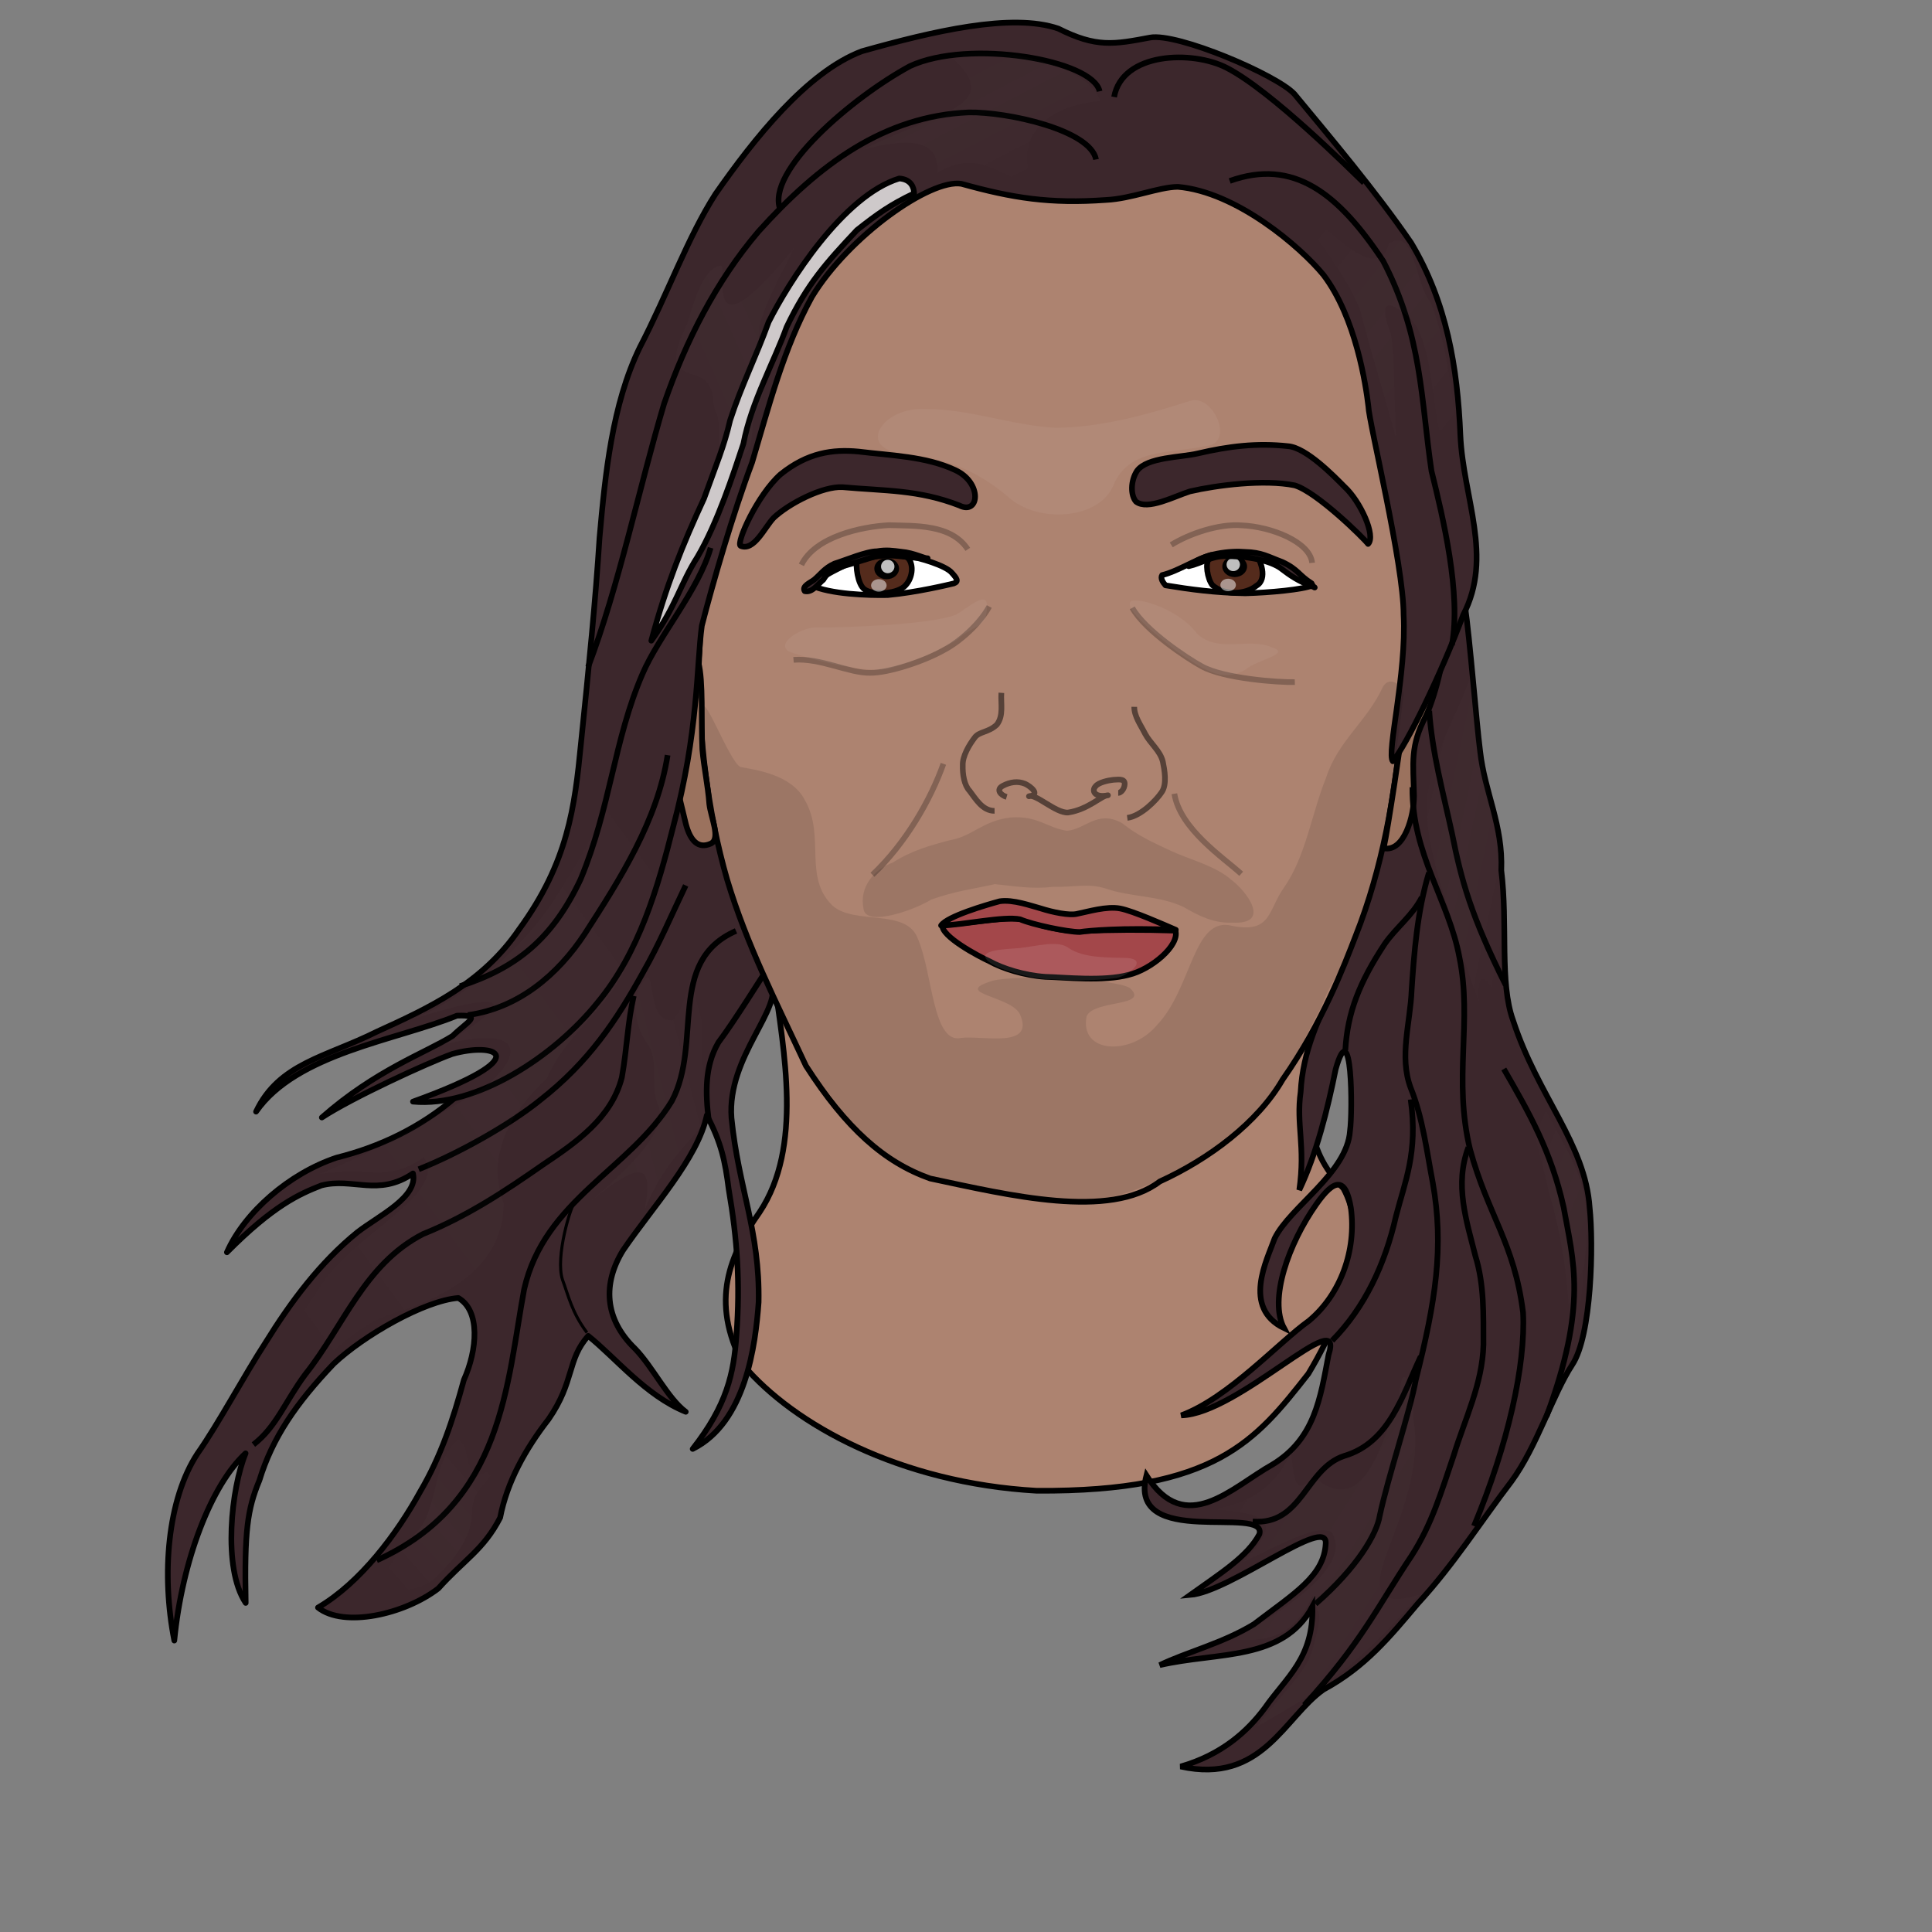 <?xml version="1.0" encoding="UTF-8" standalone="no"?>
<!DOCTYPE svg PUBLIC "-//W3C//DTD SVG 20010904//EN"
"http://www.w3.org/TR/2001/REC-SVG-20010904/DTD/svg10.dtd">
<!-- Created with Inkscape (http://www.inkscape.org/) -->
<svg
   id="svg1"
   sodipodi:version="0.32"
   inkscape:version="0.39"
   width="320pt"
   height="320pt"
   sodipodi:docbase="/home/nicu/Desktop/faces"
   sodipodi:docname="drawn_face.svg"
   xmlns="http://www.w3.org/2000/svg"
   xmlns:inkscape="http://www.inkscape.org/namespaces/inkscape"
   xmlns:sodipodi="http://sodipodi.sourceforge.net/DTD/sodipodi-0.dtd"
   xmlns:xlink="http://www.w3.org/1999/xlink"
   xmlns:rdf="http://www.w3.org/1999/02/22-rdf-syntax-ns#"
   xmlns:cc="http://web.resource.org/cc/"
   xmlns:dc="http://purl.org/dc/elements/1.1/">
  <rect width="100%" height="100%" fill="#808080" stroke="none"/>
  <defs
     id="defs3">
    <linearGradient
       id="linearGradient861">
      <stop
         style="stop-color:#ffffff;stop-opacity:0;"
         offset="0"
         id="stop862" />
      <stop
         style="stop-color:#ffffff;stop-opacity:0.15;"
         offset="0.5"
         id="stop925" />
      <stop
         style="stop-color:#ffffff;stop-opacity:0;"
         offset="1"
         id="stop863" />
    </linearGradient>
    <linearGradient
       xlink:href="#linearGradient861"
       id="linearGradient864"
       x1="1.167"
       y1="0.031"
       x2="-0.069"
       y2="0.93" />
    <linearGradient
       xlink:href="#linearGradient861"
       id="linearGradient1075"
       x1="0.91"
       y1="0.102"
       x2="0.218"
       y2="0.938" />
    <linearGradient
       xlink:href="#linearGradient861"
       id="linearGradient1076"
       x1="1.017"
       y1="0.188"
       x2="-0.367"
       y2="0.906" />
    <linearGradient
       xlink:href="#linearGradient861"
       id="linearGradient1077"
       x1="0.934"
       y1="0.141"
       x2="0.17"
       y2="0.961" />
    <linearGradient
       xlink:href="#linearGradient861"
       id="linearGradient1078"
       x1="0.145"
       y1="0.094"
       x2="0.961"
       y2="1.016" />
    <linearGradient
       xlink:href="#linearGradient861"
       id="linearGradient1079"
       x1="0.4"
       y1="0.078"
       x2="0.9"
       y2="0.93" />
    <linearGradient
       xlink:href="#linearGradient861"
       id="linearGradient1080"
       x1="-2.8371402e-15"
       y1="0.094"
       x2="0.906"
       y2="0.883" />
    <linearGradient
       xlink:href="#linearGradient861"
       id="linearGradient1081"
       x1="0.161"
       y1="0.07"
       x2="0.613"
       y2="0.812" />
    <linearGradient
       xlink:href="#linearGradient861"
       id="linearGradient1082"
       x1="0.152"
       y1="0.047"
       x2="0.843"
       y2="0.844" />
  </defs>
  <sodipodi:namedview
     id="base"
     pagecolor="#ffffff"
     bordercolor="#666666"
     borderopacity="1.0"
     inkscape:pageopacity="0.0"
     inkscape:pageshadow="2"
     inkscape:zoom="1.0000000"
     inkscape:cx="163.65387"
     inkscape:cy="132.23721"
     inkscape:window-width="1006"
     inkscape:window-height="779"
     inkscape:window-x="-69"
     inkscape:window-y="32" />
  <path
     style="fill:#ad8370;fill-rule:evenodd;stroke:#000000;stroke-width:1.25;stroke-linejoin:round;"
     d="M 170.957,216.299 C 173.077,232.158 177.354,253.257 167.76,267.696 C 161.193,277.045 156.679,287.248 164.125,301.425 C 175.285,314.619 198.752,327.508 228.941,329.219 C 268.554,329.481 277.331,318.134 288.952,303.358 C 299.425,285.818 301.581,271.376 296.679,262.446 C 287.723,253.611 288.271,243.057 291.354,230.411 C 293.256,223.195 295.359,218.119 297.277,211.909 C 284.838,219.757 262.354,227.82 250.441,227.619 C 234.521,228.716 218.185,228.85 202.579,225.17 C 192.758,221.989 176.541,220.087 170.957,216.299 z "
     id="path921"
     sodipodi:nodetypes="ccccccccccc" />
  <path
     style="fill:#3c272c;fill-rule:evenodd;stroke:#000000;stroke-width:1.25;stroke-linejoin:round;"
     d="M 154.038,164.095 C 154.543,173.691 157.838,183.639 160.561,192.819 C 162.936,201.145 166.316,209.232 170.269,216.706 C 173.212,222.545 160.507,233.236 161.542,246.894 C 163.103,262.538 167.836,271.757 167.536,287.572 C 166.848,297.125 164.677,314.173 152.974,319.983 C 160.522,310.353 162.06,303.304 162.634,294.881 C 163.496,283.252 162.831,273.767 160.926,262.624 C 160.14,256.427 159.298,252.369 156.093,246.304 C 154.08,255.892 144.061,266.593 137.587,276.137 C 133.117,283.419 133.399,291.236 140.242,297.842 C 144.178,301.892 147.482,308.852 151.442,311.786 C 142.603,308.195 136.08,299.988 129.906,295.022 C 125.173,300.305 126.94,305.059 121.148,313.424 C 116.044,319.983 111.966,327.296 110.458,335.152 C 106.828,342.239 102.431,344.517 96.798,350.799 C 89.333,356.548 75.918,359.54 70.223,355.019 C 79.598,349.543 87.683,338.714 92.785,329.426 C 97.394,321.61 100.065,313.446 102.433,304.761 C 105.419,298.129 106.126,289.445 101.216,286.649 C 93.749,287.213 80.312,294.927 73.699,301.169 C 65.375,309.919 60.156,317.529 57.286,326.924 C 54.627,333.358 53.962,338.054 54.259,353.991 C 49.102,346.277 51.09,328.628 54.237,320.956 C 46.727,327.861 40.219,344.525 38.493,362.302 C 35.601,347.692 36.978,331.144 43.602,321.024 C 48.265,314.395 53.924,303.758 58.672,296.458 C 64.201,287.523 70.671,278.816 78.937,272.12 C 83.829,268.355 92.373,264.365 91.204,259.145 C 83.502,264.364 77.91,259.984 70.98,261.791 C 66.127,263.686 60.411,266.196 50.112,276.555 C 53.998,267.738 63.867,259.146 74.347,255.653 C 83.975,253.257 92.982,248.896 100.576,242.352 C 103.216,239.572 119.968,228.322 128.457,218.64 C 141.039,202.919 151.344,168.815 154.038,164.095 z "
     id="path958"
     sodipodi:nodetypes="ccccccccccccccccccccccccccccccccccc" />
  <path
     style="fill:#3c272c;fill-rule:evenodd;stroke:#000000;stroke-width:1.25;stroke-linejoin:miter;"
     d="M 323.458,133.156 C 319.037,142.108 311.778,157.618 311.469,167.664 C 311.979,176.689 305.963,180.15 301.893,195.703 C 297.403,203.699 299.239,208.538 295.19,216.529 C 291.147,225.097 287.728,232.076 287.237,241.157 C 286.211,248.353 288.337,253.063 286.937,262.799 C 290.75,254.782 293.15,245.172 294.975,236.112 C 298.589,223.411 298.75,245.508 298.133,249.768 C 297.494,259.047 284.936,266.491 281.503,273.472 C 279.824,278.218 274.253,288.77 283.566,293.313 C 280.18,287.002 284.567,274.654 290.663,266 C 294.74,260.169 297.206,259.927 298.339,266.818 C 299.581,276.081 296.079,285.866 289.065,291.692 C 282.334,296.481 271.344,308.68 260.875,312.574 C 273.511,312.274 297.198,287.469 293.397,299.223 C 291.584,308.76 290.362,317.742 281.043,323.416 C 271.958,328.513 261.808,339.513 253.174,325.839 C 248.932,342.344 279.938,332.232 278.131,338.807 C 275.523,343.733 269.525,347.458 262.835,352.238 C 271.835,351.463 293.219,334.5 292.773,340.871 C 292.412,348.074 285.812,351.885 276.922,358.693 C 269.975,362.932 262.063,364.836 256.115,367.728 C 268.985,364.743 283.314,366.913 289.845,354.791 C 290.063,366.3 284.109,370.315 279.307,377.224 C 275.506,382.338 269.807,387.525 260.729,390.124 C 278.76,394.114 283.659,379.157 292.293,373.119 C 301.491,368.145 306.992,361.396 313.122,354.125 C 321.04,345.534 326.957,336.097 333.82,327.113 C 339.445,319.424 342.855,308.064 347.22,301.389 C 351.519,294.911 351.929,274.795 351.066,266.732 C 350.09,252.524 339.625,242.127 334.165,225.385 C 331.107,217.032 333.022,204.059 331.549,192.221 C 331.963,182.21 327.871,174.968 326.878,165.94 C 325.995,159.101 324.738,142.238 323.458,133.156 z "
     id="path956"
     sodipodi:nodetypes="cccccccccccccccccccccccccccccccccc" />
  <path
     style="fill:url(#linearGradient1079);fill-opacity:0.1;fill-rule:evenodd;stroke:none;stroke-width:1pt;stroke-linecap:butt;stroke-linejoin:miter;stroke-opacity:1;"
     d="M 335.234,234.918 C 339.357,241.103 342.315,247.082 345.991,253.817 C 349.832,261.247 350.898,266.106 350.315,274.855 C 349.529,281.911 349.345,290.102 346.724,300.09 C 346.935,283.422 344.671,272.17 342.177,263.626 C 339.932,254.041 337.137,244.58 335.234,234.918 z "
     id="path1068"
     sodipodi:nodetypes="cccccc" />
  <path
     style="fill:#ad8370;fill-opacity:1;fill-rule:evenodd;stroke:#000000;stroke-width:1.25;stroke-linejoin:round;"
     d="M 275.684,33.958 C 285.594,41.759 293.338,52.477 300.349,62.833 C 305.566,76.453 310.406,87.495 311.003,101.895 C 312.254,122.025 312.543,141.256 309.392,161.27 C 308.01,175.446 305.397,191.554 299.377,206.698 C 296.904,213.099 292.079,225.86 283.264,238.402 C 277.778,247.903 267.027,255.95 256.123,260.926 C 245.051,269.357 222.898,263.974 205.403,260.26 C 195.291,256.668 186.913,249.258 177.986,235.38 C 171.368,221.173 164.91,208.667 160.604,194.325 C 156.275,179.383 154.236,162.305 154.349,146.453 C 155.461,124.95 155.917,103.64 160.522,80.877 C 166.03,65.684 171.215,52.499 183.05,44.35 C 196.891,33.179 213.005,27.901 229.786,24.38 C 251.621,21.903 263.758,24.981 275.684,33.958 z "
     id="path828"
     sodipodi:nodetypes="ccccccccccccccc" />
  <path
     style="fill:#9b725e;fill-rule:evenodd;stroke:#000000;stroke-width:1.25;stroke-linejoin:round;"
     d="M 305.563,187.324 C 310.182,188.266 312.287,180.033 312.271,175.717 C 312.103,168.375 311.392,164.817 314.872,158.173 C 316.367,155.241 319.502,144.966 318.886,139.679 C 318.507,135.347 313.034,133.039 311.844,136.042 C 311.386,139.84 310.039,156.985 309.836,159.911 C 309.383,163.827 306.578,182.695 305.563,187.324 z "
     id="path945"
     sodipodi:nodetypes="ccccccc" />
  <path
     style="fill:#9b725e;fill-rule:evenodd;stroke:#000000;stroke-width:1.25;stroke-linejoin:round;"
     d="M 155.112,165.525 C 155.43,169.309 156.344,173.408 156.647,177.565 C 156.973,180.497 159.232,185.208 156.99,186.298 C 154.159,187.569 152.443,185.623 151.471,181.992 C 149.707,174.594 147.882,167.161 145.641,159.908 C 144.326,154.717 143.072,150.829 144.396,146.403 C 145.763,143.662 154.392,143.087 154.223,146.333 C 155.337,150.19 154.817,159.56 155.112,165.525 z "
     id="path950"
     sodipodi:nodetypes="cccccccc" />
  <path
     style="fill:#3c272c;fill-rule:evenodd;stroke:#000000;stroke-width:1.25;stroke-linejoin:round;"
     d="M 260.104,41.259 C 273.116,42.355 287.304,54.637 292.285,60.723 C 299.449,70.184 301.655,85.136 302.194,89.735 C 302.28,93.131 309.979,124.533 309.97,135.738 C 310.677,148.807 306.14,166.401 307.59,168.116 C 310.636,164.501 318.251,148.875 323.135,135.809 C 329.865,122.873 323.113,110.003 322.507,96.046 C 321.891,81.309 319.549,66.805 311.61,53.587 C 303.99,42.458 293.584,30.103 285.856,20.759 C 282.04,16.578 260.012,7.181 253.993,8.294 C 245.997,9.808 242.092,10.542 233.718,6.313 C 223.46,2.789 206.052,6.893 190.332,11.318 C 178.213,15.896 166.539,30.63 158.02,42.831 C 151.9,52.351 147.465,64.825 141.282,76.743 C 135.195,89.26 133.651,104.708 132.405,118.719 C 131.527,132.478 130.067,147.125 128.287,164.323 C 126.917,178.207 125.448,190.433 114.652,205.222 C 106.525,217.151 94.901,222.526 83.188,227.856 C 72.006,233.459 61.599,234.8 56.549,245.498 C 65.508,232.604 87.586,229.76 100.923,224.299 C 106.775,224.085 103.156,225.622 99.942,228.789 C 93.943,232.526 82.997,236.297 71.077,246.791 C 77.707,242.428 94.366,234.759 99.851,232.771 C 109.213,230.091 119.264,233.177 91.204,243.286 C 105.14,244.63 122.428,233.301 131.994,221.372 C 141.142,210.335 145.294,195.99 148.672,182.561 C 154.265,161.7 153.778,147.362 154.996,138.181 C 157.42,128.733 161.861,113.438 166.095,102.129 C 169.77,89.803 173.036,76.958 179.308,65.556 C 187.445,52.159 205.467,39.454 212.309,40.59 C 223.641,43.745 231.859,45.042 244.266,44.156 C 249.857,43.895 255.876,41.305 260.104,41.259 z "
     id="path952"
     sodipodi:nodetypes="cccccccccccccccccccccccccccccccc" />
  <path
     style="fill:#ffffff;fill-rule:evenodd;stroke:#000000;stroke-width:1.25;stroke-linejoin:round;"
     d="M 187.028,124.635 C 190.459,123.264 196.762,122.33 199.922,122.67 C 203.219,123.176 208.879,124.932 210.181,126.473 C 211.324,127.723 211.789,128.419 210.648,128.843 C 209.825,129.044 202.449,130.84 196.029,131.416 C 191.764,131.513 183.281,131.226 179.191,129.269 C 180.515,127.863 184.44,125.903 187.028,124.635 z "
     id="path834"
     sodipodi:nodetypes="ccccccc" />
  <path
     style="fill:#ffffff;fill-rule:evenodd;stroke:#000000;stroke-width:1.25;stroke-linejoin:round;"
     d="M 256.651,127.004 C 259.982,126.216 263.861,123.611 267.419,122.567 C 271.708,122.238 276.295,122.312 279.778,123.553 C 283.451,125.246 288.156,127.814 289.855,129.277 C 287.903,130.186 280.376,130.891 275.011,131.028 C 268.256,130.893 262.943,130.18 257.392,129.267 C 256.81,128.622 256.211,127.69 256.651,127.004 z "
     id="path840"
     sodipodi:nodetypes="ccccccc" />
  <path
     style="fill:#542b1c;fill-rule:evenodd;stroke:#000000;stroke-width:1.25;stroke-linejoin:round;"
     d="M 189.265,124.015 C 188.952,124.65 189.334,129.044 190.931,130.161 C 192.584,131.405 197.546,131.282 199.654,129.584 C 201.493,128.019 201.99,124.718 200.455,123.166 C 199.437,122.595 197.832,122.54 196.338,122.618 C 194.631,122.635 189.901,123.365 189.265,124.015 z "
     id="path846"
     sodipodi:nodetypes="cccccc" />
  <path
     style="fill:#542b1c;fill-rule:evenodd;stroke:#000000;stroke-width:1.25;stroke-linejoin:round;"
     d="M 267.752,129.228 C 270.42,131.607 275.131,131.286 277.479,129.346 C 280.076,127.877 278.283,123.454 277.353,122.483 C 276.504,121.929 268.223,122.3 267.058,123.435 C 266.072,124.151 266.632,127.847 267.752,129.228 z "
     id="path851"
     sodipodi:nodetypes="ccccc" />
  <path
     style="fill:#000000;fill-opacity:1;fill-rule:evenodd;stroke-width:1pt;"
     d="M 198.549,125.576 C 198.549,126.869 197.326,127.918 195.819,127.918 C 194.311,127.918 193.088,126.869 193.088,125.576 C 193.088,124.284 194.311,123.235 195.819,123.235 C 197.326,123.235 198.549,124.284 198.549,125.576 z "
     id="path854" />
  <path
     style="fill:#000000;fill-opacity:1;fill-rule:evenodd;stroke-width:1pt;"
     d="M 275.401,125.108 C 275.401,126.401 274.177,127.45 272.67,127.45 C 271.162,127.45 269.939,126.401 269.939,125.108 C 269.939,123.815 271.162,122.766 272.67,122.766 C 274.177,122.766 275.401,123.815 275.401,125.108 z "
     id="path853" />
  <path
     style="fill:#ffffff;fill-opacity:0.75;fill-rule:evenodd;stroke-width:1pt;"
     d="M 273.84,124.682 C 273.84,125.48 273.176,126.129 272.358,126.129 C 271.539,126.129 270.875,125.48 270.875,124.682 C 270.875,123.883 271.539,123.235 272.358,123.235 C 273.176,123.235 273.84,123.883 273.84,124.682 z "
     id="path856" />
  <path
     style="fill:#ffffff;fill-opacity:0.75;fill-rule:evenodd;stroke-width:1pt;"
     d="M 197.535,125.108 C 197.535,125.927 196.871,126.591 196.053,126.591 C 195.234,126.591 194.57,125.927 194.57,125.108 C 194.57,124.289 195.234,123.625 196.053,123.625 C 196.871,123.625 197.535,124.289 197.535,125.108 z "
     id="path857" />
  <path
     style="fill:#ffffff;fill-opacity:0.5;fill-rule:evenodd;stroke-width:1pt;"
     d="M 272.94,129.185 C 272.94,129.947 272.171,130.566 271.223,130.566 C 270.276,130.566 269.507,129.947 269.507,129.185 C 269.507,128.423 270.276,127.804 271.223,127.804 C 272.171,127.804 272.94,128.423 272.94,129.185 z "
     id="path858" />
  <path
     style="fill:#a3474a;fill-rule:evenodd;stroke:#000000;stroke-width:1.25;stroke-linejoin:round;"
     d="M 208.124,204.302 C 213.971,203.959 223.493,202.092 226.667,203.28 C 229.609,204.432 234.911,205.777 238.682,205.614 C 246.151,205.312 252.116,205.289 259.585,205.523 C 260.556,208.825 254.175,214.13 249.279,215.275 C 243.736,216.782 235.235,215.837 230.865,215.725 C 226.177,215.416 221.342,213.86 218.544,212.301 C 216.094,211.186 207.778,206.763 208.124,204.302 z "
     id="path863"
     sodipodi:nodetypes="cccccccc" />
  <path
     style="fill:#a3474a;fill-rule:evenodd;stroke:#000000;stroke-width:1.25;stroke-linejoin:round;"
     d="M 207.829,204.386 C 209.161,202.368 217.804,199.839 220.767,199.04 C 223.705,198.581 227.785,200.071 229.86,200.625 C 232.453,201.458 236.119,202.225 237.838,201.819 C 240.163,201.364 244.384,200.06 247.396,200.639 C 250.253,201.194 257.015,204.203 259.67,205.343 C 247.684,204.828 240.399,205.532 238.434,205.828 C 235.625,205.804 228.132,204.233 225.294,203.027 C 221.7,202.246 212.379,204.341 207.829,204.386 z "
     id="path867"
     sodipodi:nodetypes="ccccccccc" />
  <path
     style="fill:none;fill-opacity:0.75;fill-rule:evenodd;stroke:#000000;stroke-width:1.25;stroke-linejoin:round;stroke-opacity:0.5;"
     d="M 222.31,175.997 C 220.969,175.599 219.861,174.357 221.497,173.525 C 223.028,172.71 224.762,172.421 226.41,173.111 C 227.647,173.693 229.881,175.525 227.235,175.851 C 228.692,175.19 233.177,179.615 235.871,179.442 C 240.42,178.754 243.281,175.631 244.682,175.631 C 241.719,176.249 240.988,174.602 241.976,173.614 C 242.643,172.79 244.727,172.333 245.86,172.215 C 246.663,172.215 248.375,171.816 248.375,173.069 C 248.375,174.236 247.524,175.115 246.948,175.115"
     id="path931"
     sodipodi:nodetypes="cccccccccc" />
  <path
     style="fill:none;fill-opacity:0.75;fill-rule:evenodd;stroke:#000000;stroke-width:1.25;stroke-opacity:0.5;"
     d="M 250.494,156.098 C 250.459,158.167 251.956,160.179 252.898,162.065 C 254.02,164.184 256.252,165.822 256.807,168.231 C 257.148,169.897 257.801,173.257 256.51,175.002 C 255.46,176.584 252.055,180.208 248.949,180.62"
     id="path939"
     sodipodi:nodetypes="ccccc" />
  <path
     style="fill:none;fill-opacity:0.75;fill-rule:evenodd;stroke:#000000;stroke-width:1.25;stroke-linejoin:round;stroke-opacity:0.25;"
     d="M 259.35,175.292 C 260.598,183.053 270.117,189.344 274.106,192.969"
     id="path891"
     sodipodi:nodetypes="cc" />
  <path
     style="fill:none;fill-opacity:0.75;fill-rule:evenodd;stroke:#000000;stroke-width:1.25;stroke-linejoin:round;stroke-opacity:0.25;"
     d="M 208.344,168.683 C 205.514,176.634 200.086,186.159 192.676,193.19"
     id="path886"
     sodipodi:nodetypes="cc" />
  <path
     style="fill:none;fill-opacity:0.75;fill-rule:evenodd;stroke:#000000;stroke-width:1.25;stroke-opacity:0.5;"
     d="M 221.144,153.007 C 220.973,155.35 221.698,158.015 220.14,160.038 C 218.296,161.792 216.22,161.526 215.253,162.893 C 214.036,164.473 212.537,167.008 212.616,169.003 C 212.559,171.016 212.942,173.398 214.114,174.642 C 215.445,176.37 216.956,179.086 219.644,179.071"
     id="path935"
     sodipodi:nodetypes="cccccc" />
  <path
     style="fill:none;fill-opacity:0.75;fill-rule:evenodd;stroke:#000000;stroke-width:1.25;stroke-linejoin:round;stroke-opacity:0.25;"
     d="M 175.243,145.722 C 181.198,145.251 187.539,148.71 192.188,148.584 C 196.01,148.65 203.948,146.148 208.662,143.442 C 211.787,141.793 216.343,137.877 218.466,133.947"
     id="path895"
     sodipodi:nodetypes="cccc" />
  <path
     style="fill:none;fill-opacity:0.75;fill-rule:evenodd;stroke:#000000;stroke-width:1.25;stroke-linejoin:round;stroke-opacity:0.25;"
     d="M 250.052,134.241 C 252.908,139.326 262.371,145.512 265.337,147.122 C 270.173,149.869 282.456,150.735 285.949,150.638"
     id="path899"
     sodipodi:nodetypes="ccc" />
  <path
     style="fill:none;fill-opacity:0.75;fill-rule:evenodd;stroke:#000000;stroke-width:1.25;stroke-linejoin:round;stroke-opacity:0.25;"
     d="M 213.728,121.317 C 210.008,115.668 201.942,116.172 196.327,115.98 C 190.214,116.287 180.008,118.527 176.979,124.747"
     id="path912"
     sodipodi:nodetypes="ccc" />
  <path
     style="fill:none;fill-opacity:0.75;fill-rule:evenodd;stroke:#000000;stroke-width:1.25;stroke-linejoin:round;stroke-opacity:0.25;"
     d="M 258.659,120.332 C 262.786,117.791 269.256,115.629 274.195,116.022 C 280.68,116.275 289.32,119.67 289.774,124.306"
     id="path904"
     sodipodi:nodetypes="ccc" />
  <path
     style="fill:#3c272c;fill-rule:evenodd;stroke:#000000;stroke-width:1.25;stroke-linejoin:round;"
     d="M 251.096,103.996 C 253.312,100.912 260.916,101.022 264.519,100.139 C 271.365,98.545 277.512,97.786 284.449,98.534 C 288.489,98.853 294.629,105.187 296.848,107.42 C 300.457,110.706 303.902,118.368 302.133,120.129 C 301.185,118.864 290.847,108.675 285.928,107.189 C 279.171,105.813 268.694,107.147 262.783,108.519 C 259.243,109.648 253.466,112.754 250.89,110.794 C 249.654,109.42 249.654,106.193 251.096,103.996 z "
     id="path916"
     sodipodi:nodetypes="ccccccccc" />
  <path
     style="fill:#3c272c;fill-rule:evenodd;stroke:#000000;stroke-width:1.25;stroke-linejoin:round;"
     d="M 163.547,120.552 C 162.511,119.894 167.232,109.339 172.365,104.762 C 178.344,99.951 183.856,99.183 189.637,99.727 C 196.61,100.602 204.44,100.762 210.914,103.796 C 217.024,106.592 216.294,113.86 211.855,111.622 C 202.829,108.115 195.459,108.436 186.088,107.588 C 181.701,107.332 174.206,111.196 170.865,114.353 C 168.841,116.475 166.519,121.813 163.547,120.552 z "
     id="path920"
     sodipodi:nodetypes="cccccccc" />
  <path
     style="fill:#000000;fill-opacity:0.1;fill-rule:evenodd;stroke:none;stroke-width:1pt;stroke-linecap:butt;stroke-linejoin:miter;stroke-opacity:1;"
     d="M 305.431,151.614 C 301.998,159.223 295.425,163.638 292.848,171.776 C 289.606,179.798 288.43,189.004 283.557,196.017 C 280.015,200.944 280.853,206.2 272.125,204.47 C 263.462,202.177 263.285,218.315 255.488,226.394 C 249.863,233.182 238.335,232.75 239.966,224.443 C 241.518,220.738 254.099,222.376 249.5,218.182 C 246.229,216.141 224.664,215.195 219.284,216.574 C 209.674,219.46 223.814,219.912 225.33,224.205 C 228.454,231.634 216.776,228.629 212.286,229.211 C 205.924,230.667 206.016,214.874 202.686,207.279 C 200.201,200.539 188.851,204.34 183.907,200.052 C 177.301,193.722 182.357,184.702 177.752,176.705 C 174.87,171.106 167.134,170.055 163.537,169.387 C 160.996,168.249 154.808,151.055 155.132,157.291 C 154.821,166.743 155.172,173.012 158.207,184.784 C 160.494,192.472 161.331,196.766 164.229,204.654 C 167.394,211.802 170.526,219.753 174.528,227.863 C 176.727,233.099 177.988,235.044 183.433,241.934 C 188.107,248.055 190.336,251.076 199.199,257.298 C 205.812,261.008 218.686,263.153 225.812,264.521 C 239.437,266.498 246.937,264.788 256.066,260.489 C 263.99,257.06 270.383,251.972 276.025,247.153 C 283.36,240.702 288.072,228.943 291.691,222.628 C 294.756,214.355 297.489,213.794 299.663,205.187 C 302.07,197.359 304.441,190.03 306.422,181.284 C 307.673,170.404 308.825,163.434 309.916,153.764 C 310.397,152.217 307.368,148.74 305.431,151.614 z "
     id="path860"
     sodipodi:nodetypes="cccccccccccccccccccccccccccc" />
  <path
     style="fill:#000000;fill-opacity:0.1;fill-rule:evenodd;stroke:none;stroke-width:1pt;stroke-linecap:butt;stroke-linejoin:miter;stroke-opacity:1;"
     d="M 190.701,200.69 C 189.706,195.898 193.045,191.986 197.124,190.504 C 201.492,187.756 205.416,186.701 209.849,185.534 C 214.69,184.736 217.008,181.251 223.191,180.53 C 229.23,180.098 231.188,182.814 235.635,183.47 C 239.715,183.168 242.339,178.771 247.775,181.768 C 251.391,184.625 254.378,185.928 258.566,187.893 C 262.773,189.869 268.333,191.148 271.874,194.26 C 275.16,196.662 281.058,204.259 272.067,203.751 C 268.114,203.94 264.701,202.252 261.418,200.322 C 255.966,197.713 249.748,198.171 244.106,196.206 C 240.335,194.998 237.188,195.984 232.486,195.844 C 228.225,196.395 223.947,195.715 219.714,195.247 C 214.135,196.504 211.511,196.654 205.697,198.64 C 201.842,201.055 191.118,204.774 190.701,200.69 z "
     id="path869"
     sodipodi:nodetypes="ccccccccccccccc" />
  <path
     style="fill:#ffffff;fill-opacity:0.1;fill-rule:evenodd;stroke:none;stroke-width:1pt;stroke-linecap:butt;stroke-linejoin:miter;stroke-opacity:1;"
     d="M 218.349,212.375 C 220.101,213.918 226.89,216.113 232.176,216.293 C 236.761,216.523 241.416,216.631 245.968,216.057 C 248.474,216.031 254.234,211.807 248.715,211.561 C 244.973,211.44 239.363,211.646 236.043,209.381 C 233.652,207.562 229.144,208.945 225.141,209.374 C 222.26,209.618 215.232,209.727 218.349,212.375 z "
     id="path875"
     sodipodi:nodetypes="ccccccc" />
  <path
     style="fill:#ffffff;fill-opacity:0.05;fill-rule:evenodd;stroke:none;stroke-width:1pt;stroke-linecap:butt;stroke-linejoin:miter;stroke-opacity:1;"
     d="M 266.259,98.503 C 258.447,100.223 249.164,98.86 245.795,107.388 C 242.643,114.665 229.107,115.809 222.452,109.572 C 215.844,104.017 209.044,101.183 199.489,100.172 C 188.897,99.054 194.903,89.883 204.122,90.328 C 213.987,90.222 223.135,93.937 233.143,94.471 C 243.321,94.367 253.21,91.6 262.822,88.527 C 267.847,86.82 272.935,98.005 266.259,98.503 z "
     id="path883"
     sodipodi:nodetypes="cccccccc" />
  <path
     style="fill:#ffffff;fill-opacity:0.05;fill-rule:evenodd;stroke:none;stroke-width:1pt;stroke-linecap:butt;stroke-linejoin:miter;stroke-opacity:1;"
     d="M 174.242,143.899 C 180.715,146.18 191.206,148.613 196.227,147.68 C 203.481,145.435 205.354,144.603 211.202,141.419 C 215.062,137.881 217.699,138.749 217.921,134.649 C 218.58,129.62 213.618,134.43 211.009,135.787 C 204.876,138.13 184.342,138.644 179.916,138.56 C 176.712,138.74 171.246,142.089 174.242,143.899 z "
     id="path896"
     sodipodi:nodetypes="ccccccc" />
  <path
     style="fill:#ffffff;fill-opacity:0.05;fill-rule:evenodd;stroke:none;stroke-width:1pt;stroke-linecap:butt;stroke-linejoin:miter;stroke-opacity:1;"
     d="M 249.782,132.741 C 251.922,131.975 260.343,134.612 264.419,139.973 C 268.925,144.297 275.838,140.713 280.865,142.947 C 285.407,144.418 277.67,145.653 275.184,147.799 C 269.729,151.108 265.365,147.428 259.794,143.82 C 255.478,140.266 247.89,134.348 249.782,132.741 z "
     id="path903"
     sodipodi:nodetypes="cccccc" />
  <path
     style="fill:#ffffff;fill-opacity:0.75;fill-rule:evenodd;stroke:#000000;stroke-width:1.25;stroke-linejoin:round;"
     d="M 201.872,42.708 C 201.832,41.45 201.272,39.607 198.586,39.416 C 186.214,43.203 174.144,62.362 169.738,71.126 C 167.105,78.462 163.699,85.208 161.239,92.828 C 159.912,98.602 158.216,102.471 155.474,110.109 C 150.693,120.396 147.112,129.373 143.838,141.49 C 149.382,133.769 150.174,129.035 154.024,123.003 C 158.468,115.46 162.043,104.402 164.175,97.982 C 165.91,88.83 170.951,79.912 173.722,72.224 C 178.281,62.671 182.426,58.092 189.245,50.817 C 193.852,47.178 196.672,45.184 201.872,42.708 z "
     id="path908"
     sodipodi:nodetypes="ccccccccccc" />
  <path
     style="fill:url(#linearGradient864);fill-opacity:0.1;fill-rule:evenodd;stroke:none;stroke-width:1pt;stroke-linecap:butt;stroke-linejoin:miter;stroke-opacity:1;"
     d="M 159.031,58.686 C 161.233,57.823 154.347,80.021 174.111,56.283 C 179.166,49.158 166.899,68.936 167.677,73.435 C 167.212,79.061 170.685,82.299 167.477,89.703 C 164.792,93.812 167.863,99.731 162.685,101.17 C 156.717,101.877 159.925,95.147 158.152,91.064 C 156.77,88.839 158.891,83.978 152.511,82.575 C 147.018,80.836 149.99,75.376 151.733,71.56 C 153.319,66.773 155.077,59.475 159.031,58.686 z "
     id="path923"
     sodipodi:nodetypes="ccccccccc" />
  <path
     style="fill:#3c272c;fill-rule:evenodd;stroke:#000000;stroke-width:1.25;stroke-linejoin:round;"
     d="M 262.512,125.041 C 265.418,124.394 267.534,122.749 270.736,122.822 C 274.439,122.775 279.643,123.447 282.596,125.322 C 285.331,127.41 286.706,128.254 289.711,129.503 C 290.92,129.653 290.151,130.249 289.663,128.822 C 286.806,127.038 286.72,125.754 283.176,124.106 C 279.959,122.914 278.663,121.974 274.955,121.885 C 271.918,121.611 265.743,122.128 262.512,125.041 z "
     id="path938"
     sodipodi:nodetypes="cccccccc" />
  <path
     style="fill:#3c272c;fill-rule:evenodd;stroke:#000000;stroke-width:1.25;stroke-linejoin:round;"
     d="M 204.86,123.287 C 201.4,123.364 197.5,122.412 194.058,122.692 C 191.614,123.344 188.897,124.298 186.506,124.936 C 184.392,125.702 182.92,126.059 181.841,128.016 C 180.624,128.978 179.419,130.94 177.723,130.556 C 176.984,129.442 178.975,128.686 179.811,128.018 C 181.106,126.961 182.055,125.474 184.272,124.475 C 186.726,123.719 191.301,121.753 193.656,121.745 C 195.777,121.385 197.157,121.611 199.08,121.85 C 201.83,122.08 204.312,123.418 204.86,123.287 z "
     id="path933"
     sodipodi:nodetypes="cccccccccc" />
  <path
     style="fill:#ffffff;fill-opacity:0.5;fill-rule:evenodd;stroke-width:1pt;"
     d="M 195.801,129.285 C 195.801,130.047 195.032,130.666 194.084,130.666 C 193.137,130.666 192.368,130.047 192.368,129.285 C 192.368,128.523 193.137,127.904 194.084,127.904 C 195.032,127.904 195.801,128.523 195.801,129.285 z "
     id="path872" />
  <path
     style="fill:none;fill-opacity:0.75;fill-rule:evenodd;stroke:#000000;stroke-width:1.25;stroke-linejoin:round;"
     d="M 103.328,224.166 C 114.466,222.665 123.197,215.272 129.166,206.191 C 136.999,194.044 145.191,181.183 147.434,166.771"
     id="path978"
     sodipodi:nodetypes="ccc" />
  <path
     style="fill:none;fill-opacity:0.75;fill-rule:evenodd;stroke:#000000;stroke-width:1.25;stroke-linejoin:round;"
     d="M 156.936,120.976 C 154.31,130.28 145.474,140.426 141.883,148.837 C 135.565,163.454 134.852,178.241 128.221,194.174 C 122.145,207.093 114.222,213.762 101.597,217.779"
     id="path973"
     sodipodi:nodetypes="cccc" />
  <path
     style="fill:none;fill-opacity:0.75;fill-rule:evenodd;stroke:#000000;stroke-width:1.25;stroke-linejoin:round;"
     d="M 92.468,258.22 C 101.528,254.613 112.918,248.149 119.378,242.873 C 129.973,234.595 136.169,225.335 142.016,214.74 C 145.569,208.549 148.344,201.966 151.428,195.542"
     id="path982"
     sodipodi:nodetypes="cccc" />
  <path
     style="fill:none;fill-opacity:0.75;fill-rule:evenodd;stroke:#000000;stroke-width:1.25;stroke-linejoin:round;"
     d="M 55.964,319.026 C 61.021,315.137 62.949,309.554 67.41,303.529 C 75.922,292.833 80.456,279.194 93.426,272.526 C 103.2,268.588 111.497,263.08 119.895,257.219 C 127.173,252.333 135.015,246.972 137.33,237.949 C 138.498,231.381 138.585,225.859 139.956,219.931"
     id="path984"
     sodipodi:nodetypes="cccccc" />
  <path
     style="fill:none;fill-opacity:0.75;fill-rule:evenodd;stroke:#000000;stroke-width:1.25;stroke-linejoin:round;"
     d="M 83.194,344.578 C 111.263,331.951 111.888,305.446 115.753,284.723 C 120.194,265.063 139.22,258.156 148.365,243.159 C 155.237,230.244 147.169,212.325 162.541,205.584"
     id="path993"
     sodipodi:nodetypes="cccc" />
  <path
     style="fill:none;fill-opacity:0.75;fill-rule:evenodd;stroke:#000000;stroke-width:1.25;stroke-linejoin:round;"
     d="M 156.508,247.294 C 155.796,241.572 155.574,235.459 158.666,230.194 C 162.178,225.562 168.244,215.724 168.635,215.268"
     id="path1000"
     sodipodi:nodetypes="ccc" />
  <path
     style="fill:none;fill-opacity:0.75;fill-rule:evenodd;stroke:#000000;stroke-width:1.25;stroke-linejoin:round;"
     d="M 129.881,147.305 C 136.739,129.253 141.149,107.63 146.677,89.097 C 151.464,75.234 158.168,62.098 167.529,51.097 C 180.861,36.293 195.248,25.619 213.948,24.822 C 222.533,24.686 240.794,28.71 242.051,35.214"
     id="path968"
     sodipodi:nodetypes="ccccc" />
  <path
     style="fill:none;fill-opacity:0.75;fill-rule:evenodd;stroke:#000000;stroke-width:1.25;stroke-linejoin:round;"
     d="M 242.841,20.158 C 241.333,13.242 213.991,8.541 200.958,14.601 C 188.35,21.417 168.951,37.847 172.328,46.334"
     id="path965"
     sodipodi:nodetypes="ccc" />
  <path
     style="fill:none;fill-opacity:0.75;fill-rule:evenodd;stroke:#000000;stroke-width:1.25;stroke-linejoin:round;"
     d="M 246.04,21.424 C 247.831,11.52 263.325,11.032 270.968,15.01 C 280.833,20.104 298.325,37.591 301.221,40.376"
     id="path959"
     sodipodi:nodetypes="ccc" />
  <path
     style="fill:none;fill-opacity:0.75;fill-rule:evenodd;stroke:#000000;stroke-width:1.25;stroke-linejoin:round;"
     d="M 271.572,39.964 C 285.657,34.906 295.538,42.671 305.462,57.642 C 314.124,74.299 313.778,88.187 316.135,104.028 C 318.697,114.371 322.726,131.137 320.639,142.457"
     id="path949"
     sodipodi:nodetypes="cccc" />
  <path
     style="fill:none;fill-opacity:0.75;fill-rule:evenodd;stroke:#000000;stroke-width:1.25;stroke-linejoin:round;"
     d="M 315.634,156.97 C 316.251,166.109 318.707,175.051 320.65,183.988 C 322.733,194.476 324.872,202.289 332.518,217.533"
     id="path943"
     sodipodi:nodetypes="ccc" />
  <path
     style="fill:none;fill-opacity:0.75;fill-rule:evenodd;stroke:#000000;stroke-width:1.25;stroke-linejoin:round;"
     d="M 311.928,173.862 C 311.758,188.565 320.038,199.037 322.297,211.431 C 325.21,225.449 320.87,238.293 324.651,253.846 C 328.618,268.377 334.43,274.525 336.354,289.851 C 336.958,301.477 333.04,319.008 325.517,337.012"
     id="path911"
     sodipodi:nodetypes="ccccc" />
  <path
     style="fill:none;fill-opacity:0.75;fill-rule:evenodd;stroke:#000000;stroke-width:1.25;stroke-linejoin:round;"
     d="M 315.571,192.719 C 312.95,201.349 312.272,210.766 311.744,218.672 C 311.471,225.842 308.95,233.273 311.516,240.193 C 314.216,246.866 315.08,254.232 316.404,261.132 C 318.957,275.369 317.035,287.445 312.685,304.657 C 311.36,311.867 306.57,326.008 304.686,334.806 C 304.066,338.676 299.844,346.082 290.516,354.219"
     id="path900"
     sodipodi:nodetypes="ccccccc" />
  <path
     style="fill:none;fill-opacity:0.75;fill-rule:evenodd;stroke:#000000;stroke-width:1.25;stroke-linejoin:round;"
     d="M 294.189,296.066 C 301.395,288.773 305.895,279.143 308.275,268.647 C 310.224,261.013 313.202,254.574 311.537,242.803"
     id="path924"
     sodipodi:nodetypes="ccc" />
  <path
     style="fill:none;fill-opacity:0.75;fill-rule:evenodd;stroke:#000000;stroke-width:1.25;stroke-linejoin:round;"
     d="M 297.103,231.953 C 297.569,223.587 300.237,216.92 305.784,208.487 C 308.287,204.863 311.979,202.151 313.987,198.17"
     id="path937"
     sodipodi:nodetypes="ccc" />
  <path
     style="fill:none;fill-opacity:0.75;fill-rule:evenodd;stroke:#000000;stroke-width:1.25;stroke-linejoin:round;"
     d="M 288.044,376.563 C 300.714,362.73 304.205,354.81 311.708,343.612 C 316.277,336.527 318.299,329.405 320.989,321.567 C 323.587,313.089 327.362,305.719 327.61,296.96 C 327.588,290.371 327.817,283.749 325.83,277.372 C 323.856,269.54 321.168,261.634 324.282,253.377"
     id="path906"
     sodipodi:nodetypes="cccccc" />
  <path
     style="fill:none;fill-opacity:0.75;fill-rule:evenodd;stroke:#000000;stroke-width:1.25;stroke-linejoin:round;"
     d="M 276.64,336.028 C 287.639,336.854 288.309,324.313 296.868,321.524 C 306.859,318.568 309.747,308.058 313.765,299.551"
     id="path918"
     sodipodi:nodetypes="ccc" />
  <path
     style="fill:none;fill-opacity:0.75;fill-rule:evenodd;stroke:#000000;stroke-width:1.25;stroke-linejoin:round;"
     d="M 332.106,236.073 C 337.666,245.705 342.559,254.219 345.316,266.602 C 347.44,278.496 350.686,288.141 341.515,312.831"
     id="path929"
     sodipodi:nodetypes="ccc" />
  <path
     style="fill:none;fill-opacity:0.75;fill-rule:evenodd;stroke:#000000;stroke-width:0.499pt;"
     d="M 129.626,294.292 C 126.289,289.861 125.517,286.09 124.226,282.621 C 122.581,277.62 126.045,266.194 127.091,265.126"
     id="path1006"
     sodipodi:nodetypes="ccc" />
  <path
     style="fill:url(#linearGradient1075);fill-opacity:0.1;fill-rule:evenodd;stroke:none;stroke-width:1pt;stroke-linecap:butt;stroke-linejoin:miter;stroke-opacity:1;"
     d="M 143.366,155.749 C 142.115,165.435 149.168,167.137 148.726,183.273 C 147.465,193.96 142.155,202.72 138.382,213.061 C 134.556,222.762 124.885,228.329 120.841,238.013 C 113.015,245.519 107.228,254.544 111.215,265.774 C 111.162,278.947 100.081,285.537 89.164,289.327 C 77.178,292.261 67.211,303.44 58.054,319.77 C 63.156,311.619 61.832,306.594 49.267,316.141 C 53.491,310.469 67.251,289.268 71.628,282.75 C 79.165,272.139 99.01,263.223 93.596,255.564 C 85.355,261.277 82.274,257.459 70.525,259.267 C 80.392,255.457 95.747,247.143 104.662,241.584 C 112.234,237.378 121.015,224.948 97.465,230.767 C 104.248,227.23 122.573,215.26 91.582,224.89 C 105.127,219.357 116.562,207.389 121.82,199.601 C 127.846,190.141 130.855,184.924 135.836,174.64 C 138.19,168.281 141.871,162.418 143.366,155.749 z "
     id="path1010"
     sodipodi:nodetypes="ccccccccccccccccc" />
  <path
     style="fill:url(#linearGradient1076);fill-opacity:0.1;fill-rule:evenodd;stroke:none;stroke-width:1pt;stroke-linecap:butt;stroke-linejoin:miter;stroke-opacity:1;"
     d="M 143.007,215.722 C 139.034,219.591 139.965,226.18 142.873,230.385 C 145.701,233.882 143.503,239.666 145.236,243.762 C 147.423,248.128 143.116,254.62 129.694,265.884 C 141.797,255.882 144.303,256.869 142.403,267.149 C 146.138,257.25 152.78,251.714 154.537,249.052 C 156.747,246.276 154.568,232.729 155.073,227.868 C 155.65,222.498 155.686,217.059 155.009,211.697 C 151.806,213.035 152.469,221.079 148.583,225.33 C 143.237,225.494 144.738,217.063 143.007,215.722 z "
     id="path1021"
     sodipodi:nodetypes="cccccccccc" />
  <path
     style="fill:url(#linearGradient1077);fill-opacity:0.1;fill-rule:evenodd;stroke:none;stroke-width:1pt;stroke-linecap:butt;stroke-linejoin:miter;stroke-opacity:1;"
     d="M 81.606,351.358 C 86.374,347.202 86.52,343.246 92.014,338.354 C 97.145,333.263 95.286,320.577 102.504,317.094 C 103.173,326.636 105.5,327.071 109.746,323.49 C 107.805,327.976 104.099,328.925 104.268,334.174 C 104.026,338.803 101.451,343.346 96.141,348.462 C 92.819,351.458 87.938,351.524 81.606,351.358 z "
     id="path1042"
     sodipodi:nodetypes="ccccccc" />
  <path
     style="fill:url(#linearGradient1082);fill-opacity:0.1;fill-rule:evenodd;stroke:none;stroke-width:1pt;stroke-linecap:butt;stroke-linejoin:miter;stroke-opacity:1;"
     d="M 242.991,22.304 C 241.039,15.318 222.746,9.502 209.682,12.262 C 222.609,23.404 207.126,24.692 190.54,33.075 C 200.189,30.403 207.661,30.527 206.986,38.164 C 216.188,32.728 220.245,38.844 228.426,40.907 C 223.981,32.375 228.722,23.594 242.991,22.304 z "
     id="path1050"
     sodipodi:nodetypes="cccccc" />
  <path
     style="fill:url(#linearGradient1081);fill-opacity:0.1;fill-rule:evenodd;stroke:none;stroke-width:1pt;stroke-linecap:butt;stroke-linejoin:miter;stroke-opacity:1;"
     d="M 293.305,56.084 C 290.421,51.771 286.145,46.605 283.233,42.489 C 288.335,44.853 304.086,64.874 306.687,53.835 C 312.434,49.743 312.542,63.165 315.909,66.714 C 319.554,76.124 320.376,84.922 321.689,96.337 C 323.123,107.307 325.103,123.012 324.242,128.753 C 321.941,124.062 321.768,120.929 321.221,116.69 C 320.865,108.785 319.396,101.021 317.499,93.389 C 316.124,85.708 315.703,75.207 311.781,70.633 C 306.181,65.423 304.39,66.731 307.103,73.557 C 308.053,77.792 307.789,89.517 308.453,97.435 C 306.154,88.503 302.322,76.367 300.6,69.129 C 299.32,65.143 295.844,59.814 293.305,56.084 z "
     id="path1055"
     sodipodi:nodetypes="ccccccccccccc" />
  <path
     style="fill:url(#linearGradient1080);fill-opacity:0.1;fill-rule:evenodd;stroke:none;stroke-width:1pt;stroke-linecap:butt;stroke-linejoin:miter;stroke-opacity:1;"
     d="M 325.251,147.326 C 323.979,152.767 321.092,157.8 319.069,162.857 C 316.905,168.678 315.14,173.152 314.978,178.687 C 315.349,185.194 316.766,190.416 318.358,196.07 C 320.659,202.847 324.496,216.14 326.599,221.227 C 325.831,209.127 331.742,222.471 332.626,223.675 C 329.522,215.977 331.007,213.629 333.667,217.123 C 333.544,211.035 333.378,207.497 333.5,202.271 C 332.812,195.82 331.798,189.737 330.141,183.108 C 327.316,172.579 325.761,148.616 325.251,147.326 z "
     id="path1060"
     sodipodi:nodetypes="cccccccccc" />
  <path
     style="fill:url(#linearGradient1078);fill-opacity:0.1;fill-rule:evenodd;stroke:none;stroke-width:1pt;stroke-linecap:butt;stroke-linejoin:miter;stroke-opacity:1;"
     d="M 285.14,320.36 C 283.163,325.879 277.967,332.044 267.589,333.289 C 281.518,334.301 282.53,336.486 274.54,345.002 C 284.175,340.304 290.979,336.649 294.067,338.371 C 299.57,346.758 278.945,358.318 272.172,362.069 C 280.764,362.66 285.921,360.916 289.931,352.339 C 291.072,357.009 292.389,355.068 290.21,362.993 C 289.052,368.763 284.886,371.922 277.535,381.304 C 293.16,372.618 301.098,366.583 313.398,352.183 C 309.022,353.501 301.944,355.097 305.87,344.108 C 309.489,334.132 314.001,324.049 312.099,313.139 C 312.136,307.491 309.748,298.491 308.898,308.875 C 305.742,316.335 301.912,335.546 290.74,326.655 C 287.38,327.306 286.023,331.841 285.14,320.36 z "
     id="path1074"
     sodipodi:nodetypes="cccccccccccccc" />
</svg>
